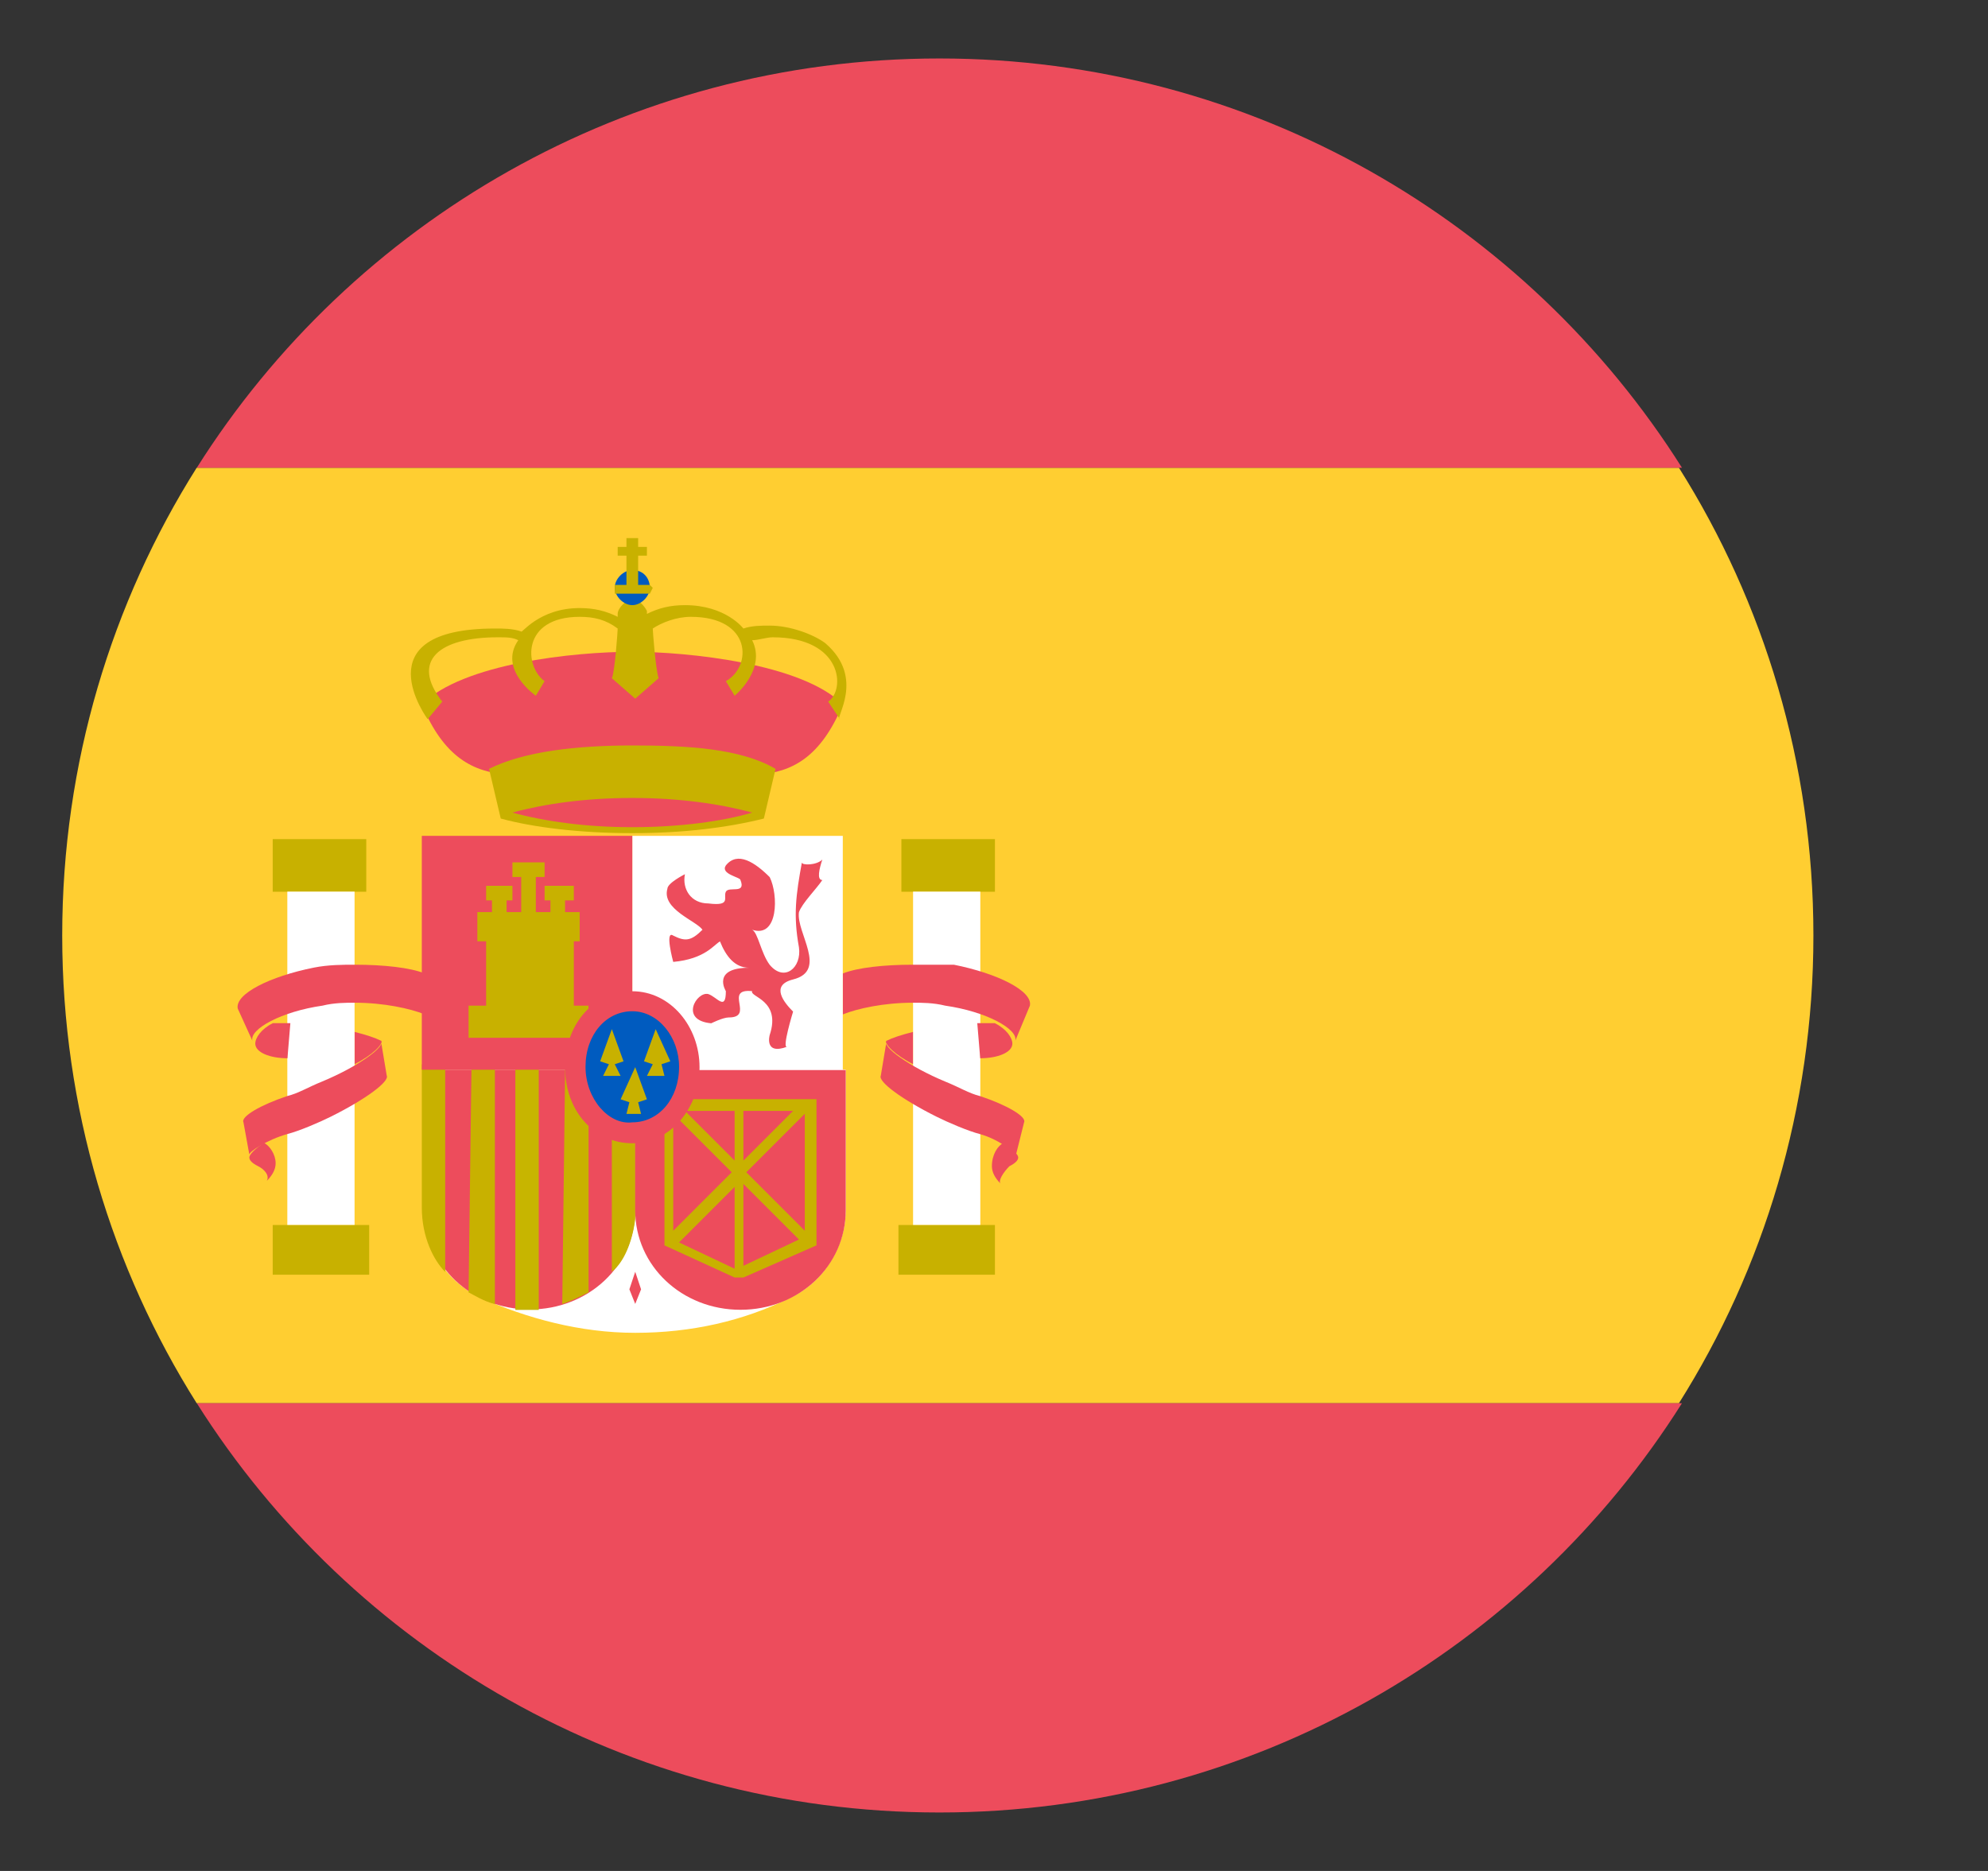 <svg width="17" height="16" viewBox="0 0 17 16" fill="none" xmlns="http://www.w3.org/2000/svg">
<rect x="0" y="0" width="17" height="16" fill="#333333" stroke="none"/>
<g clip-path="url(#clip0_349_2549)">
<path d="M0.532 8C0.532 9.475 0.957 10.85 1.682 12H14.357C15.082 10.85 15.507 9.475 15.507 8C15.507 6.525 15.082 5.15 14.357 4H1.682C0.957 5.15 0.532 6.525 0.532 8Z" fill="#FFCE31"/>
<path d="M14.383 4C13.058 1.9 10.708 0.5 8.033 0.5C5.358 0.5 3.008 1.9 1.683 4H14.383ZM1.683 12C3.008 14.1 5.358 15.5 8.033 15.5C10.708 15.5 13.058 14.1 14.383 12H1.683Z" fill="#ED4C5C"/>
<path d="M2.332 7.176H3.132V7.626H2.332V7.176ZM2.332 10.476H3.157V10.901H2.332V10.476Z" fill="#C8B100"/>
<path d="M2.257 9.773C2.182 9.823 2.132 9.873 2.132 9.898C2.132 9.923 2.157 9.948 2.207 9.973C2.257 9.998 2.307 10.048 2.282 10.098C2.332 10.048 2.357 9.998 2.357 9.948C2.357 9.873 2.307 9.798 2.257 9.773Z" fill="#ED4C5C"/>
<path d="M2.457 7.625H3.032V10.475H2.457V7.625Z" fill="white"/>
<path d="M3.633 8.675C3.508 8.625 3.283 8.575 3.033 8.575C2.958 8.575 2.858 8.575 2.758 8.6C2.408 8.65 2.133 8.8 2.158 8.9L2.033 8.625C2.008 8.5 2.308 8.35 2.683 8.275C2.808 8.25 2.933 8.25 3.033 8.25C3.283 8.25 3.508 8.275 3.633 8.325V8.675Z" fill="#ED4C5C"/>
<path d="M2.458 9.05C2.308 9.05 2.183 9 2.183 8.925C2.183 8.875 2.233 8.8 2.333 8.75H2.483L2.458 9.05ZM3.033 8.825C3.133 8.85 3.208 8.875 3.258 8.9C3.283 8.925 3.183 9.025 3.033 9.1V8.825Z" fill="#ED4C5C"/>
<path d="M2.082 9.598C2.057 9.548 2.232 9.448 2.457 9.373C2.557 9.348 2.632 9.298 2.757 9.248C3.057 9.123 3.307 8.948 3.257 8.898L3.307 9.198C3.332 9.248 3.132 9.398 2.832 9.548C2.732 9.598 2.557 9.673 2.457 9.698C2.282 9.748 2.132 9.848 2.132 9.873L2.082 9.598Z" fill="#ED4C5C"/>
<path d="M7.708 7.176H8.508V7.626H7.708V7.176ZM7.683 10.476H8.508V10.901H7.683V10.476Z" fill="#C8B100"/>
<path d="M8.582 9.773C8.657 9.823 8.707 9.873 8.707 9.898C8.707 9.923 8.682 9.948 8.632 9.973C8.582 10.023 8.532 10.098 8.557 10.123C8.507 10.073 8.482 10.023 8.482 9.973C8.482 9.873 8.532 9.798 8.582 9.773Z" fill="#ED4C5C"/>
<path d="M7.808 7.625H8.383V10.475H7.808V7.625Z" fill="white"/>
<path d="M7.207 8.675C7.332 8.625 7.557 8.575 7.807 8.575C7.882 8.575 7.982 8.575 8.082 8.6C8.432 8.65 8.707 8.8 8.682 8.9L8.807 8.6C8.832 8.475 8.532 8.325 8.157 8.25H7.807C7.557 8.25 7.332 8.275 7.207 8.325V8.675Z" fill="#ED4C5C"/>
<path d="M8.382 9.05C8.532 9.05 8.657 9 8.657 8.925C8.657 8.875 8.607 8.8 8.507 8.75H8.357L8.382 9.05ZM7.807 8.825C7.707 8.85 7.632 8.875 7.582 8.9C7.557 8.925 7.657 9.025 7.807 9.1V8.825Z" fill="#ED4C5C"/>
<path d="M8.757 9.599C8.782 9.549 8.607 9.449 8.382 9.374C8.282 9.349 8.207 9.299 8.082 9.249C7.782 9.124 7.532 8.949 7.582 8.899L7.532 9.199C7.507 9.249 7.707 9.399 8.007 9.549C8.107 9.599 8.282 9.674 8.382 9.699C8.557 9.749 8.707 9.874 8.682 9.899L8.757 9.599ZM5.407 5.574C5.882 5.574 6.857 5.674 7.207 6.024C6.832 6.924 6.232 6.549 5.407 6.549C4.607 6.549 3.982 6.924 3.607 6.024C3.957 5.674 4.907 5.574 5.407 5.574Z" fill="#ED4C5C"/>
<path d="M6.632 6.575C6.332 6.4 5.882 6.375 5.407 6.375C4.932 6.375 4.482 6.425 4.182 6.575L4.282 7C4.557 7.075 4.957 7.125 5.407 7.125C5.857 7.125 6.232 7.075 6.532 7L6.632 6.575ZM7.057 5.5C6.957 5.425 6.757 5.35 6.582 5.35C6.507 5.35 6.432 5.35 6.357 5.375C6.357 5.375 6.207 5.175 5.857 5.175C5.732 5.175 5.632 5.2 5.532 5.25V5.225C5.507 5.175 5.457 5.125 5.407 5.125C5.357 5.125 5.282 5.2 5.282 5.25V5.275C5.182 5.225 5.082 5.2 4.957 5.2C4.607 5.2 4.457 5.425 4.457 5.4C4.382 5.375 4.307 5.375 4.232 5.375C3.082 5.375 3.657 6.15 3.657 6.15L3.782 6C3.507 5.65 3.757 5.45 4.257 5.45C4.332 5.45 4.382 5.45 4.432 5.475C4.257 5.725 4.582 5.95 4.582 5.95L4.657 5.825C4.482 5.7 4.457 5.275 4.957 5.275C5.082 5.275 5.182 5.3 5.282 5.375C5.282 5.4 5.257 5.75 5.232 5.8L5.432 5.975L5.632 5.8C5.607 5.725 5.582 5.4 5.582 5.375C5.657 5.325 5.782 5.275 5.907 5.275C6.432 5.275 6.432 5.7 6.207 5.825L6.282 5.95C6.282 5.95 6.557 5.725 6.432 5.475C6.482 5.475 6.557 5.45 6.607 5.45C7.207 5.45 7.232 5.9 7.082 6L7.182 6.15C7.132 6.15 7.407 5.8 7.057 5.5Z" fill="#C8B100"/>
<path d="M5.257 5.025C5.257 4.95 5.332 4.875 5.407 4.875C5.507 4.875 5.557 4.95 5.557 5.025C5.557 5.1 5.482 5.175 5.407 5.175C5.332 5.175 5.257 5.1 5.257 5.025Z" fill="#005BBF"/>
<path d="M5.357 4.602V4.677H5.282V4.752H5.357V5.002H5.257V5.077H5.557L5.582 5.027L5.557 5.002H5.457V4.752H5.532V4.677H5.457V4.602H5.357Z" fill="#C8B100"/>
<path d="M5.407 7.074C5.007 7.074 4.657 7.024 4.382 6.949C4.657 6.874 5.007 6.824 5.407 6.824C5.807 6.824 6.157 6.874 6.432 6.949C6.182 7.024 5.807 7.074 5.407 7.074Z" fill="#ED4C5C"/>
<path d="M5.432 11.398C4.957 11.398 4.507 11.273 4.107 11.098C3.807 10.948 3.632 10.673 3.632 10.348V9.148H7.232V10.348C7.232 10.673 7.032 10.973 6.757 11.098C6.357 11.298 5.907 11.398 5.432 11.398ZM5.407 7.148H7.207V9.148H5.407V7.148Z" fill="white"/>
<path d="M5.432 10.348C5.432 10.823 5.032 11.198 4.532 11.198C4.032 11.198 3.632 10.823 3.632 10.348V9.148H5.432V10.348Z" fill="#ED4C5C"/>
<path d="M4.007 11.052C4.057 11.077 4.132 11.127 4.232 11.152V9.102H4.032L4.007 11.052ZM3.607 10.327C3.607 10.577 3.707 10.777 3.807 10.877V9.102H3.607V10.327Z" fill="#C8B100"/>
<path d="M4.407 11.202H4.607V9.102H4.407V11.202Z" fill="#C7B500"/>
<path d="M4.808 11.152C4.883 11.127 4.983 11.077 5.033 11.052V9.102H4.833L4.808 11.152Z" fill="#C8B100"/>
<path d="M3.607 7.148H5.407V9.148H3.607V7.148Z" fill="#ED4C5C"/>
<path d="M5.232 10.875C5.332 10.8 5.407 10.625 5.432 10.425V9.125H5.232V10.875Z" fill="#C8B100"/>
<path d="M7.232 9.151V10.351C7.232 10.826 6.832 11.201 6.332 11.201C5.832 11.201 5.432 10.826 5.432 10.351V9.151H7.232ZM6.582 7.501C6.657 7.651 6.657 8.026 6.432 7.951C6.482 7.976 6.507 8.151 6.582 8.251C6.707 8.401 6.857 8.276 6.832 8.101C6.782 7.826 6.807 7.651 6.857 7.376C6.857 7.401 6.982 7.401 7.032 7.351C7.007 7.426 6.982 7.526 7.032 7.526C6.982 7.601 6.857 7.726 6.832 7.801C6.807 7.976 7.082 8.301 6.782 8.376C6.582 8.426 6.707 8.576 6.782 8.651C6.782 8.651 6.682 8.976 6.732 8.951C6.532 9.026 6.582 8.851 6.582 8.851C6.682 8.551 6.407 8.526 6.432 8.476C6.182 8.451 6.457 8.701 6.232 8.701C6.182 8.701 6.082 8.751 6.082 8.751C5.807 8.726 5.957 8.476 6.057 8.501C6.132 8.526 6.207 8.651 6.207 8.476C6.207 8.476 6.082 8.276 6.407 8.276C6.282 8.276 6.207 8.176 6.157 8.051C6.107 8.076 6.032 8.201 5.757 8.226C5.757 8.226 5.682 7.951 5.757 8.001C5.857 8.051 5.907 8.051 6.007 7.951C5.957 7.876 5.657 7.776 5.707 7.601C5.707 7.551 5.857 7.476 5.857 7.476C5.832 7.601 5.907 7.726 6.057 7.726C6.257 7.751 6.182 7.676 6.207 7.626C6.232 7.576 6.382 7.651 6.332 7.526C6.332 7.501 6.157 7.476 6.207 7.401C6.307 7.276 6.457 7.376 6.582 7.501ZM5.432 11.151L5.382 11.026L5.432 10.876L5.482 11.026L5.432 11.151Z" fill="#ED4C5C"/>
<path d="M4.157 7.575V7.7H4.207V7.8H4.082V8.05H4.157V8.6H4.007V8.875H5.032V8.6H4.907V8.05H4.957V7.8H4.832V7.7H4.907V7.575H4.657V7.7H4.707V7.8H4.582V7.5H4.657V7.375H4.382V7.5H4.457V7.8H4.332V7.7H4.382V7.575H4.157ZM6.982 10.65V9.4H5.682V10.65L6.282 10.925H6.357L6.982 10.65ZM6.282 9.5V9.925L5.857 9.5H6.282ZM5.757 9.525L6.257 10.025L5.757 10.525V9.525ZM5.807 10.625L6.282 10.15V10.85L5.807 10.625ZM6.357 10.825V10.125L6.832 10.6L6.357 10.825ZM6.882 10.525L6.382 10.025L6.882 9.525V10.525ZM6.357 9.5H6.782L6.357 9.925V9.5Z" fill="#C8B100"/>
<path d="M4.832 9.127C4.832 8.752 5.082 8.477 5.407 8.477C5.732 8.477 5.982 8.777 5.982 9.127C5.982 9.477 5.732 9.777 5.407 9.777C5.082 9.777 4.832 9.502 4.832 9.127Z" fill="#ED4C5C"/>
<path d="M5.007 9.123C5.007 8.848 5.182 8.648 5.407 8.648C5.632 8.648 5.807 8.873 5.807 9.123C5.807 9.398 5.632 9.598 5.407 9.598C5.207 9.623 5.007 9.398 5.007 9.123Z" fill="#005BBF"/>
<path d="M5.232 8.801L5.132 9.076L5.207 9.101L5.157 9.201H5.307L5.257 9.101L5.332 9.076L5.232 8.801ZM5.607 8.801L5.507 9.076L5.582 9.101L5.532 9.201H5.682L5.657 9.101L5.732 9.076L5.607 8.801ZM5.432 9.126L5.307 9.401L5.382 9.426L5.357 9.526H5.482L5.457 9.426L5.532 9.401L5.432 9.126Z" fill="#C8B100"/>
</g>
<defs>
<clipPath id="clip0_349_2549">
<rect width="16" height="16" fill="white" transform="translate(0.032)"/>
</clipPath>
</defs>
</svg>

